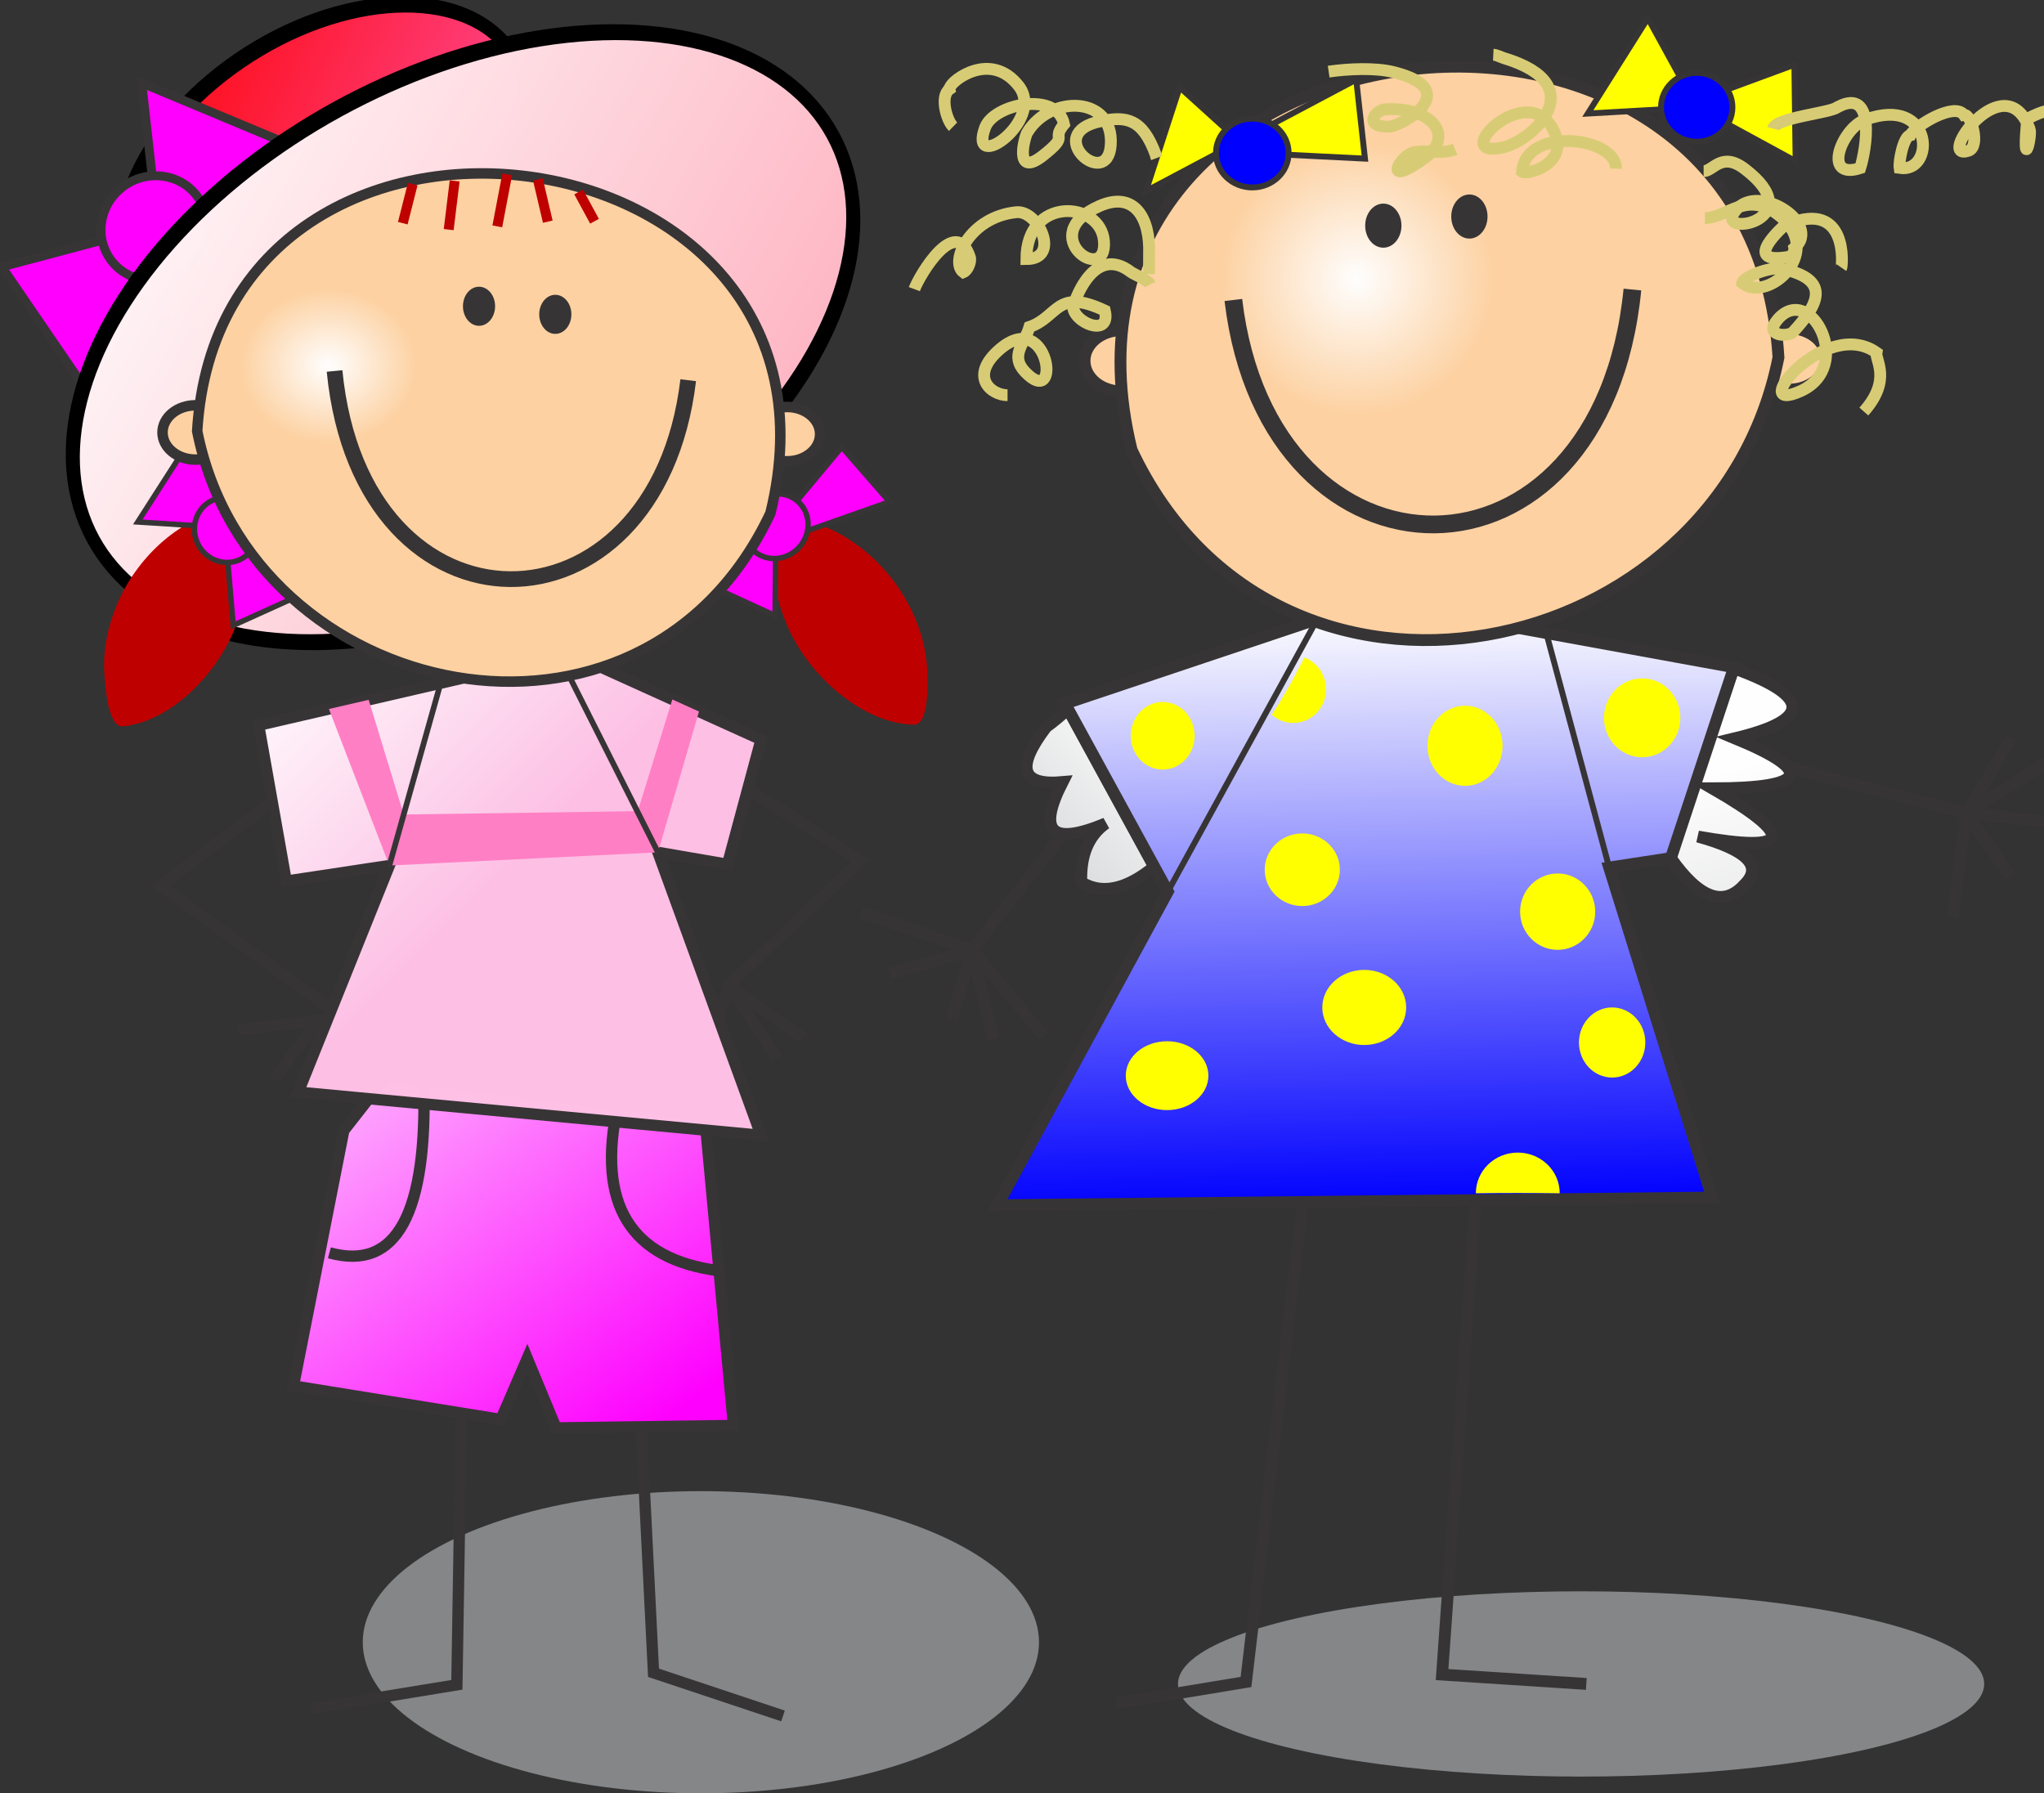 <?xml version="1.0" encoding="UTF-8" standalone="no"?>
<svg
   id="svg2"
   viewBox="0 0 376.096 329.91"
   version="1.1"
   inkscape:version="1.2.2 (b0a8486541, 2022-12-01)"
   sodipodi:docname="wakatta.svg"
   width="376.096"
   height="329.91"
   xmlns:inkscape="http://www.inkscape.org/namespaces/inkscape"
   xmlns:sodipodi="http://sodipodi.sourceforge.net/DTD/sodipodi-0.dtd"
   xmlns:xlink="http://www.w3.org/1999/xlink"
   xmlns="http://www.w3.org/2000/svg"
   xmlns:svg="http://www.w3.org/2000/svg"
   xmlns:rdf="http://www.w3.org/1999/02/22-rdf-syntax-ns#"
   xmlns:cc="http://creativecommons.org/ns#"
   xmlns:dc="http://purl.org/dc/elements/1.1/">
  <rect x="0" y="0" width="376.096" height="329.91" fill="#333333" stroke="none"/>
  <sodipodi:namedview
     id="namedview93"
     fit-margin-left="0"
     inkscape:zoom="0.93101488"
     borderopacity="1"
     inkscape:current-layer="imagebot_220"
     inkscape:cx="239.52356"
     inkscape:cy="118.15064"
     inkscape:window-maximized="0"
     showgrid="false"
     fit-margin-right="0"
     bordercolor="#666666"
     inkscape:window-x="26"
     guidetolerance="10"
     objecttolerance="10"
     inkscape:window-y="23"
     fit-margin-bottom="0"
     inkscape:window-width="1476"
     inkscape:pageopacity="0"
     inkscape:pageshadow="2"
     pagecolor="#ffffff"
     gridtolerance="10"
     inkscape:window-height="1144"
     fit-margin-top="0"
     inkscape:showpageshadow="2"
     inkscape:pagecheckerboard="0"
     inkscape:deskcolor="#d1d1d1" />
  <defs
     id="defs4">
    <linearGradient
       id="imagebot_455"
       x2="5.702"
       y1="-0.245"
       x1="5.515"
       y2="1.121">
      <stop
         id="stop7"
         stop-color="#fefefe"
         offset="0" />
      <stop
         id="stop9"
         stop-color="#d2d3d5"
         offset="1" />
    </linearGradient>
    <linearGradient
       id="imagebot_457"
       x1="190.71"
       xlink:href="#imagebot_455"
       gradientUnits="userSpaceOnUse"
       y1="344.31"
       gradientTransform="scale(0.853,1.173)"
       x2="119.75"
       y2="447.1" />
    <radialGradient
       id="imagebot_432"
       gradientUnits="userSpaceOnUse"
       cy="156.6"
       cx="295.34"
       r="81.222">
      <stop
         id="stop13"
         stop-color="#fefefe"
         offset="0" />
      <stop
         id="stop15"
         stop-color="#fdd1a1"
         offset="1" />
    </radialGradient>
    <linearGradient
       id="imagebot_453"
       y2="392.99"
       gradientUnits="userSpaceOnUse"
       y1="786.87"
       gradientTransform="scale(1.117,0.895)"
       x2="260.87"
       x1="272.38">
      <stop
         id="stop27"
         stop-opacity=".996"
         stop-color="#00f"
         offset=".004" />
      <stop
         id="stop29"
         stop-color="#fefefe"
         offset="1" />
    </linearGradient>
    <linearGradient
       id="linearGradient3088"
       y2="403.79"
       xlink:href="#imagebot_455"
       gradientUnits="userSpaceOnUse"
       x2="1235.7"
       gradientTransform="scale(0.747,1.339)"
       y1="259.44"
       x1="1216" />
    <linearGradient
       y2="1284.3"
       y1="1309.3"
       gradientTransform="scale(1.386,0.721)"
       x2="1222.2"
       gradientUnits="userSpaceOnUse"
       x1="1197.1"
       id="imagebot_390">
      <stop
         offset=".012"
         stop-color="#ff56aa"
         stop-opacity=".996"
         id="stop44" />
      <stop
         offset=".996"
         stop-color="#f00"
         stop-opacity=".996"
         id="stop46" />
    </linearGradient>
    <linearGradient
       y2="483.35"
       y1="716.57"
       gradientTransform="scale(1.027,0.974)"
       x2="760.27"
       gradientUnits="userSpaceOnUse"
       x1="514.46"
       id="imagebot_398">
      <stop
         offset=".02"
         stop-color="#ffc1e6"
         stop-opacity=".992"
         id="stop31" />
      <stop
         offset="1"
         stop-color="#fff"
         stop-opacity=".996"
         id="stop33" />
      <stop
         offset="1"
         stop-color="#ff0"
         stop-opacity=".996"
         id="stop35" />
      <stop
         offset="1"
         stop-color="#ff7f00"
         stop-opacity=".996"
         id="stop37" />
      <stop
         offset="1"
         stop-color="#ff0"
         stop-opacity=".996"
         id="stop39" />
      <stop
         offset="1"
         stop-color="#ff7f00"
         stop-opacity=".996"
         id="stop41" />
    </linearGradient>
    <linearGradient
       y2="1016.9"
       y1="1361.5"
       gradientTransform="scale(1.114,0.898)"
       x2="621.68"
       gradientUnits="userSpaceOnUse"
       x1="313.14"
       id="imagebot_404">
      <stop
         offset="0"
         stop-color="#f0f"
         stop-opacity=".996"
         id="stop26" />
      <stop
         offset="1"
         stop-color="#faf"
         stop-opacity=".996"
         id="stop28" />
    </linearGradient>
    <linearGradient
       y2="1284"
       y1="1329.8"
       gradientTransform="scale(1.414,0.707)"
       x2="1201.9"
       gradientUnits="userSpaceOnUse"
       x1="1156.2"
       id="imagebot_385">
      <stop
         offset="0"
         stop-color="#ffaaba"
         stop-opacity=".996"
         id="stop21" />
      <stop
         offset="1"
         stop-color="#fff"
         stop-opacity=".996"
         id="stop23" />
    </linearGradient>
    <radialGradient
       r="55.205"
       gradientTransform="scale(1.07,0.935)"
       cx="425.89"
       cy="170.64"
       gradientUnits="userSpaceOnUse"
       id="imagebot_368">
      <stop
         offset="0"
         stop-color="#fefefe"
         id="stop16" />
      <stop
         offset="1"
         stop-color="#fdd1a1"
         id="stop18" />
    </radialGradient>
  </defs>
  <g
     id="imagebot_220"
     transform="translate(-80.362,-236.552)">
    <title
       id="title32" />
    <g
       id="imagebot_408"
       clip-rule="evenodd"
       transform="matrix(-2.408,0,0,2.408,2838.3,-2085.8)">
      <g
         id="imagebot_466"
         style="fill:none;stroke:#373435;stroke-width:6.953"
         transform="translate(-0.328)">
        <polyline
           id="imagebot_470"
           points="697.72 441.16 650.84 470.73 676.63 507.73 676.23 507.11"
           transform="matrix(-0.13,0,0,0.13,1080,965.38)" />
        <g
           id="imagebot_467">
          <polyline
             id="imagebot_469"
             points="520.6 437.04 650.84 470.73 699.97 475.83"
             transform="matrix(-0.13,0,0,0.13,1080,965.38)" />
          <polyline
             id="imagebot_468"
             points="642.73 531.51 650.84 470.73 677.4 426.15"
             transform="matrix(-0.13,0,0,0.13,1080,965.38)" />
        </g>
      </g>
      <g
         id="imagebot_461"
         style="fill:none;stroke:#373435;stroke-width:6.953"
         transform="translate(-0.328)">
        <polyline
           id="imagebot_465"
           points="1.115 528.95 66.255 551.02 108.45 601.65"
           transform="matrix(-0.13,0,0,0.13,1080,965.38)" />
        <g
           id="imagebot_462">
          <polyline
             id="imagebot_464"
             points="126.32 474.67 66.255 551.02 54.378 591.97"
             transform="matrix(-0.13,0,0,0.13,1080,965.38)" />
          <polyline
             id="imagebot_463"
             points="78.808 603.62 66.255 551.02 17.666 565.15"
             transform="matrix(-0.13,0,0,0.13,1080,965.38)" />
        </g>
      </g>
      <ellipse
         id="imagebot_460"
         style="fill:#848688;fill-rule:evenodd"
         cy="982.5"
         rx="236.95"
         ry="54.453"
         transform="matrix(-0.13,0,0,0.13,1080,965.38)"
         cx="426.85" />
      <polyline
         id="imagebot_459"
         style="fill:none;stroke:#373435;stroke-width:6.953"
         points="361.86 698.11 342.07 977 426.85 982.5"
         transform="matrix(-0.13,0,0,0.13,1079.6,965.38)" />
      <polyline
         id="imagebot_458"
         style="fill:none;stroke:#373435;stroke-width:6.953"
         points="260.11 699.21 226.81 981.34 150.4 993.97"
         transform="matrix(-0.13,0,0,0.13,1079.6,965.38)" />
      <g
         id="imagebot_435"
         transform="translate(-0.328)">
        <path
           id="imagebot_456"
           d="m 122.73,409.39 50.7,92.76 c -16.413,13.454 -30.7,16.497 -42.858,9.128 -0.559,-15.853 4.224,-27.382 14.35,-34.586 -31.932,13.327 -40.394,5.233 -25.388,-24.284 -24.478,2.204 -27.667,-8.589 -9.566,-32.378 4.537,-3.288 8.791,-6.835 12.762,-10.64 z"
           style="fill:url(#imagebot_457);fill-rule:evenodd;stroke:#373435;stroke-width:6.953"
           transform="matrix(-0.13,0,0,0.13,1080,965.38)"
           inkscape:connector-curvature="0" />
        <path
           id="imagebot_454"
           d="m 477.12,497.09 c -0.946,-4.754 -0.325,-1.61 -0.325,-1.999 l 37.1,-109.64 c 45.937,16.596 46.202,30.331 0.796,41.205 47.296,19.535 42.88,29.346 -13.246,29.435 49.489,28.63 46.668,38.074 -8.462,28.331 29.243,8.058 38.318,17.501 27.226,28.331 -12.063,13.297 -26.427,8.077 -43.091,-15.662 z"
           style="fill:url(#linearGradient3088);fill-rule:evenodd;stroke:#373435;stroke-width:6.953"
           transform="matrix(-0.13,0,0,0.13,1080,965.38)"
           inkscape:connector-curvature="0" />
        <polygon
           id="imagebot_452"
           style="fill:url(#imagebot_453);fill-rule:evenodd;stroke:#373435;stroke-width:6.953"
           points="440.85,502.64 501.41,696.61 81.297,701.13 181.42,516.77 121.02,406.26 269.33,356.55 352.14,355.38 514.21,384.92 477.12,497.09 "
           transform="matrix(-0.13,0,0,0.13,1080,965.38)" />
        <line
           id="imagebot_451"
           style="fill:none;stroke:#373435;stroke-width:3.477"
           x1="181.42"
           transform="matrix(-0.13,0,0,0.13,1080,965.38)"
           y1="516.77"
           x2="269.02"
           y2="357.09" />
        <line
           id="imagebot_450"
           style="fill:none;stroke:#373435;stroke-width:3.477"
           x1="403.88"
           transform="matrix(-0.13,0,0,0.13,1080,965.38)"
           y1="364.81"
           x2="440.85"
           y2="502.64" />
        <ellipse
           id="imagebot_445"
           style="fill:#ffff00;fill-rule:evenodd"
           cy="503.92"
           rx="22.076"
           ry="21.34"
           transform="matrix(-0.13,0,0,0.13,1080,965.38)"
           cx="260.45" />
        <ellipse
           id="imagebot_444"
           style="fill:#ffff00;fill-rule:evenodd"
           cy="431.07"
           rx="22.076"
           ry="23.547"
           transform="matrix(-0.13,0,0,0.13,1080,965.38)"
           cx="356.11" />
        <ellipse
           id="imagebot_443"
           style="fill:#ffff00;fill-rule:evenodd"
           cy="413.78"
           rx="22.444"
           ry="23.179"
           transform="matrix(-0.13,0,0,0.13,1080,965.49)"
           cx="460.23" />
        <ellipse
           id="imagebot_442"
           style="fill:#ffff00;fill-rule:evenodd"
           cy="425.18"
           rx="18.764"
           ry="19.868"
           transform="matrix(-0.13,0,0,0.13,1080,965.38)"
           cx="178.4" />
        <ellipse
           id="imagebot_441"
           style="fill:#ffff00;fill-rule:evenodd"
           cy="528.57"
           rx="22.076"
           ry="22.444"
           transform="matrix(-0.13,0,0,0.13,1080,965.38)"
           cx="410.56" />
        <ellipse
           id="imagebot_440"
           style="fill:#ffff00;fill-rule:evenodd"
           cy="584.87"
           rx="24.651"
           ry="22.076"
           transform="matrix(-0.13,0,0,0.13,1080,965.38)"
           cx="296.87" />
        <ellipse
           id="imagebot_439"
           style="fill:#ffff00;fill-rule:evenodd"
           cy="605.47"
           rx="19.5"
           ry="20.604"
           transform="matrix(-0.13,0,0,0.13,1080,965.38)"
           cx="442.58" />
        <ellipse
           id="imagebot_438"
           style="fill:#ffff00;fill-rule:evenodd"
           cy="624.97"
           rx="24.283"
           ry="20.236"
           transform="matrix(-0.13,0,0,0.13,1080,965.38)"
           cx="180.98" />
        <path
           id="imagebot_437"
           d="m 242.52,412.85 c 3.381,2.981 7.783,4.784 12.595,4.784 10.666,0 19.342,-8.775 19.312,-19.771 -0.024,-8.587 -5.353,-15.981 -12.713,-18.682 -2.393,4.272 -8.29,16.966 -19.194,33.669 z"
           style="fill:#ffff00;fill-rule:evenodd"
           transform="matrix(-0.13,0,0,0.13,1080,965.38)"
           inkscape:connector-curvature="0" />
        <path
           id="imagebot_436"
           d="m 387.12,670.18 c 13.615,0 24.651,10.708 24.651,23.916 -18.397,-0.217 -31.825,-0.217 -49.302,0 0,-13.208 11.036,-23.916 24.651,-23.916 z"
           style="fill:#ffff00;fill-rule:evenodd"
           transform="matrix(-0.13,0,0,0.13,1080,965.38)"
           inkscape:connector-curvature="0" />
      </g>
      <g
         id="imagebot_409">
        <g
           id="imagebot_427"
           style="stroke:#373435">
          <ellipse
             id="imagebot_434"
             style="fill:#fdd1a1;fill-rule:evenodd;stroke-width:6.953"
             cy="204.79"
             rx="21.846"
             ry="18.014"
             transform="matrix(-0.13,0,0,0.13,1080,965.38)"
             cx="156.83" />
          <ellipse
             id="imagebot_433"
             style="fill:#fdd1a1;fill-rule:evenodd;stroke-width:6.953"
             cy="203.68"
             rx="21.846"
             ry="18.014"
             transform="matrix(-0.13,0,0,0.13,1080,965.38)"
             cx="549.28" />
          <path
             id="imagebot_431"
             d="M 162.67,257.19 C 98.369,-4.26 527.12,-58.43 542.87,202.76 507.01,383.6 248.09,438.8 162.67,257.19 Z"
             style="fill:url(#imagebot_432);fill-rule:evenodd;stroke-width:6.953"
             transform="matrix(-0.13,0,0,0.13,1080,965.38)"
             inkscape:connector-curvature="0" />
          <ellipse
             id="imagebot_430"
             style="fill:#373435;fill-rule:evenodd;stroke-width:1.391"
             cy="119.98"
             rx="9.965"
             ry="12.264"
             transform="matrix(-0.13,0,0,0.13,1080,965.38)"
             cx="361.2" />
          <ellipse
             id="imagebot_429"
             style="fill:#373435;fill-rule:evenodd;stroke-width:1.391"
             cy="125.34"
             rx="9.965"
             ry="12.264"
             transform="matrix(-0.13,0,0,0.13,1080,965.38)"
             cx="310.61" />
          <path
             id="imagebot_428"
             d="M 457.02,162.9 C 438.93,346.86 243.46,345.07 222.46,169.03"
             style="fill:none;stroke-width:10.429"
             transform="matrix(-0.13,0,0,0.13,1080,965.38)"
             inkscape:connector-curvature="0" />
        </g>
        <g
           id="imagebot_424"
           style="fill-rule:evenodd;stroke:#373435;stroke-width:3.477">
          <polygon
             id="imagebot_426"
             style="fill:#ffff00"
             points="294.68,39.513 171.04,105.08 190.91,44.006 233.59,82.64 299.82,85.95 "
             transform="matrix(-0.13,0,0,0.13,1080,965.38)" />
          <ellipse
             id="imagebot_425"
             style="fill:#0000ff"
             cy="82.64"
             rx="21.34"
             ry="20.236"
             transform="matrix(-0.13,0,0,0.13,1080,965.38)"
             cx="233.59" />
        </g>
        <g
           id="imagebot_421"
           style="fill-rule:evenodd;stroke:#373435;stroke-width:3.477">
          <polygon
             id="imagebot_423"
             style="fill:#ffff00"
             points="482.31,56.516 430.8,59.46 466.12,3.426 494.82,55.781 552.96,87.422 552.22,30.761 "
             transform="matrix(-0.13,0,0,0.13,1080,965.38)" />
          <ellipse
             id="imagebot_422"
             style="fill:#0000ff"
             cy="55.781"
             rx="20.972"
             ry="20.236"
             transform="matrix(-0.13,0,0,0.13,1080,965.38)"
             cx="494.82" />
        </g>
        <g
           id="imagebot_417"
           style="fill:none;stroke:#d7cc75;stroke-width:6.953">
          <path
             id="imagebot_420"
             d="m 89.734,225 c -9.981,0 -22.722,-11.246 -4.72,-26.86 29.242,-25.361 36.958,36.279 14.991,13.131 -9.114,-9.605 -0.176,-16.729 2.607,-26.376 17.165,-5.942 15.713,-23.12 44.31,-9.629 4.313,18.444 -24.829,4.14 -17.387,-5.792 -0.029,-0.112 11.215,-33.391 32.682,-16.893 1.458,1.119 10.115,4.785 11.406,7.295"
             transform="matrix(-0.13,0,0,0.13,1080,965.38)"
             inkscape:connector-curvature="0" />
          <path
             id="imagebot_419"
             d="m 34.947,162.66 c 3.086,-8.283 24.347,-44.043 32.651,-18.765 0.868,2.644 -1.347,7.827 -3.826,8.831 -8.12,-6.045 3.599,-32.552 31.148,-35.291 13.157,-1.307 26.177,27.564 5.886,27.564 0,-37.062 43.645,-34.411 45.593,-10.575 2.195,26.861 -41.294,-3.576 -2.67,-20.605 20.938,-9.231 29.879,7.686 29.192,27.869 -0.065,1.904 0,9.677 0,12.142"
             transform="matrix(-0.13,0,0,0.13,1080,965.38)"
             inkscape:connector-curvature="0" />
          <path
             id="imagebot_418"
             d="M 57.72,67.186 C 53.817,63.405 49.915,49.178 55.576,45.174 55.412,44.449 55.38,44.783 55.943,44.085 56.964,39.869 79.94,22.294 96.321,43.271 112.13,63.517 66.239,95.654 76.547,67.649 81.663,53.75 118.91,46.013 122.94,65.714 c -8.004,9.787 3.8,5.683 -12.267,18.365 -18.016,14.221 -10.602,-12.283 -9.167,-13.782 13.642,-22 50.703,-21.287 48.903,7.464 -1.737,27.747 -41.308,-6.742 -5.687,-13.856 14.703,-2.936 24.352,-1.727 32.175,19.941 0.134,0.991 0.074,0.663 0.483,1.762"
             transform="matrix(-0.13,0,0,0.13,1080,965.38)"
             inkscape:connector-curvature="0" />
        </g>
        <g
           id="imagebot_413"
           style="fill:none;stroke:#d7cc75;stroke-width:6.953">
          <path
             id="imagebot_416"
             d="m 700.13,57.988 -0.946,0.273 c -5.032,1.452 -8.072,3.48 -10.092,4.142 -3.195,33.981 2.941,10.293 1.408,6.16 -14.531,-39.191 -56.104,19.585 -35.899,12.73 7.045,-2.39 1.543,-22.003 -2.733,-21.034 -5.521,-7.787 -28.951,6.568 -31.454,11.868 -4.064,0.615 -6.94,15.562 -6.349,19.311 21.178,3.342 20.41,-43.125 -20.173,-28.363 -13.889,5.053 -25.712,35.745 -2.975,28.457 3.5,-10.916 9.361,-47.495 -12.72,-36.152 l -0.777,0.4 c -4.124,3.336 -35.957,6.006 -37.709,12.509"
             transform="matrix(-0.13,0,0,0.13,1080,965.38)"
             inkscape:connector-curvature="0" />
          <path
             id="imagebot_415"
             d="m 579.82,149.97 c 0.479,-0.695 4.421,-39.901 -31.305,-25.576 -1.09,0.437 -0.367,0.189 -1.441,0.189 -0.002,0.004 -27.754,24.033 1.567,19.133 2.083,-0.349 3.913,-3.097 3.521,-5.183 17.409,-14.503 -23.925,-40.771 -35.784,-20.205 -7.97,13.824 45.314,3.131 6.686,-26.312 -13.648,-10.402 -18.474,1.293 -24.189,1.293"
             transform="matrix(-0.13,0,0,0.13,1080,965.38)"
             inkscape:connector-curvature="0" />
          <path
             id="imagebot_414"
             d="m 593.06,234.6 c 16.549,-18.689 6.598,-30.07 7.422,-34.648 -30.473,-21.614 -77.386,37.491 -44.552,22.622 31.99,-14.486 5.568,-64.06 -13.403,-42.239 -8.945,10.289 6.253,10.497 8.957,7.538 14.158,-15.491 23.641,-30.744 -6.834,-37.192 -6.211,-1.315 -22.471,4.525 -23.074,8.415 15.175,12.209 50.313,-19.263 20.257,-40.814 -18.424,-13.212 -29.538,2.627 -42.228,2.627"
             transform="matrix(-0.13,0,0,0.13,1080,965.38)"
             inkscape:connector-curvature="0" />
        </g>
        <g
           id="imagebot_410"
           style="fill:none;stroke:#d7cc75;stroke-width:6.953">
          <path
             id="imagebot_412"
             d="m 447.36,91.838 c 0.617,-18.5 -53.043,-25.351 -55.19,1.84 2.375,2.05 29.709,-4.557 17.787,-25.661 -16.184,-28.649 -62.024,18.915 -28.709,11.248 16.944,-3.899 52.86,-36.464 0.326,-52.362 -2.118,-0.64 -4.298,-1.93 -6.329,-2.028"
             transform="matrix(-0.13,0,0,0.13,1080,965.38)"
             inkscape:connector-curvature="0" />
          <path
             id="imagebot_411"
             d="m 352.8,80.432 c -7.535,3.121 -15.082,0.221 -23.837,1.688 -8.553,1.432 -19.968,22.349 6.029,3.432 17.634,-12.831 4.473,-30.052 -22.937,-28.636 -6.225,0.322 -13.571,10.271 1.65,10.271 7.389,0 45.209,-21.463 3.006,-32.074 -10.968,-2.758 -27.099,-1.918 -38.233,-0.304"
             transform="matrix(-0.13,0,0,0.13,1080,965.38)"
             inkscape:connector-curvature="0" />
        </g>
      </g>
    </g>
    <g
       transform="translate(43.423,149.903)"
       id="imagebot_220-6">
      <title
         id="title49" />
      <g
         transform="matrix(-2.06,0,0,2.06,3048.4,-1853.2)"
         id="imagebot_354">
        <g
           transform="matrix(0.886,0,0,0.886,76.928,108.22)"
           clip-rule="evenodd"
           id="imagebot_391">
          <ellipse
             cx="337.5"
             cy="1460.8"
             transform="matrix(0.101,0,0,0.101,1458.4,958.71)"
             ry="150.8"
             rx="337.5"
             style="fill:#848688;fill-rule:evenodd"
             id="imagebot_407" />
          <polyline
             transform="matrix(0.101,0,0,0.101,1458.4,958.71)"
             points="727.05 1527.2 581.04 1503.3 576.26 1208.9"
             style="fill:none;stroke:#373435;stroke-width:11.308"
             id="imagebot_406" />
          <polyline
             transform="matrix(0.101,0,0,0.101,1458.4,958.71)"
             points="399.13 1204.1 384.77 1491.3 255.52 1534.4"
             style="fill:none;stroke:#373435;stroke-width:11.308"
             id="imagebot_405" />
          <polygon
             transform="matrix(0.101,0,0,0.101,1458.8,959.04)"
             points="506.84,1174.2 533.17,1235.2 740.22,1201.7 689.95,946.77 646.87,891.72 329.72,932.41 300.99,1241.2 478.12,1243.6 "
             style="fill:url(#imagebot_404);fill-rule:evenodd;stroke:#373435;stroke-width:11.308"
             id="imagebot_403" />
          <path
             d="m 306.98,593.71 c -7.674,6.064 -1.8,2.653 -10.771,5.984 l -122.07,77.792 131.65,124.47 11.969,39.495"
             transform="matrix(0.101,0,0,0.101,1458.8,959.04)"
             style="fill:none;stroke:#373435;stroke-width:11.308"
             inkscape:connector-curvature="0"
             id="imagebot_402" />
          <polyline
             transform="matrix(0.101,0,0,0.101,1458.8,959.04)"
             points="704.32 824.7 873.06 702.62 747.4 608.08"
             style="fill:none;stroke:#373435;stroke-width:11.308"
             id="imagebot_401" />
          <path
             d="m 416.46,921.28 c 21.461,98.79 -12.239,153.96 -101.1,165.51"
             transform="matrix(0.101,0,0,0.101,1458.8,959.04)"
             style="fill:none;stroke:#373435;stroke-width:11.308"
             inkscape:connector-curvature="0"
             id="imagebot_400" />
          <path
             d="m 610.22,896.42 c -4.189,133.45 27.177,190.92 94.097,172.42"
             transform="matrix(0.101,0,0,0.101,1458.8,959.04)"
             style="fill:none;stroke:#373435;stroke-width:11.308"
             inkscape:connector-curvature="0"
             id="imagebot_399" />
          <polygon
             transform="matrix(0.101,0,0,0.101,1458.8,959.04)"
             points="735.43,908.47 644.48,682.28 747.4,697.84 774.92,542.25 536.76,487.2 450.59,476.43 273.47,556.61 306.98,681.08 376.39,669.11 273.47,951.56 "
             style="fill:url(#imagebot_398);fill-rule:evenodd;stroke:#373435;stroke-width:11.308"
             id="imagebot_397" />
          <polygon
             transform="matrix(0.101,0,0,0.101,1458.8,959.04)"
             points="644.48,682.28 704.82,526.05 665.14,516.88 630.15,631.33 397.09,628.01 395.53,624.84 362.03,516.52 335.45,528.56 376.39,669.11 "
             style="fill:#ff7fc5;fill-rule:evenodd"
             id="imagebot_396" />
          <polyline
             transform="matrix(0.101,0,0,0.101,1458.8,959.04)"
             points="644.48 682.28 593.31 500.27 593.31 500.27"
             style="fill:none;stroke:#373435;stroke-width:5.654"
             id="imagebot_395" />
          <polyline
             transform="matrix(0.101,0,0,0.101,1458.8,959.04)"
             points="795.27 846.24 715.09 836.66 759.37 895.31"
             style="fill:none;stroke:#373435;stroke-width:11.308"
             id="imagebot_394" />
          <path
             d="m 257.91,874.96 c 1.903,-3.633 2.466,-5.202 4.787,-8.377 l 43.084,-64.628 -73.004,51.463 1.197,-2.394"
             transform="matrix(0.101,0,0,0.101,1458.8,959.04)"
             style="fill:none;stroke:#373435;stroke-width:11.308"
             inkscape:connector-curvature="0"
             id="imagebot_393" />
          <line
             x1="376.39"
             y1="669.11"
             x2="463.76"
             transform="matrix(0.101,0,0,0.101,1458.8,959.04)"
             y2="495.58"
             style="fill:none;stroke:#373435;stroke-width:5.654"
             id="imagebot_392" />
        </g>
        <g
           id="imagebot_355">
          <g
             transform="translate(-0.168,-0.168)"
             id="imagebot_383">
            <ellipse
               cx="1677.1"
               cy="935.38"
               transform="matrix(0.995,0.637,-0.799,1.248,511.7,-1278.3)"
               ry="8.523"
               rx="16.844"
               style="fill:url(#imagebot_390);stroke:#000000"
               id="imagebot_389" />
            <g
               transform="matrix(0.286,-1.617,1.617,0.286,-563,3010.6)"
               clip-rule="evenodd"
               style="fill:#ff00ff;fill-rule:evenodd;stroke:#373435;stroke-width:3.477"
               id="imagebot_386">
              <polygon
                 transform="matrix(-0.059,0.126,-0.126,-0.059,1477.5,929.6)"
                 points="482.31,56.516 430.8,59.46 466.12,3.426 494.82,55.781 552.96,87.422 552.22,30.761 "
                 id="imagebot_388" />
              <ellipse
                 cx="494.82"
                 cy="55.781"
                 transform="matrix(-0.059,0.126,-0.126,-0.059,1477.9,929.79)"
                 ry="20.236"
                 rx="20.972"
                 id="imagebot_387" />
            </g>
            <ellipse
               cx="1667.7"
               cy="923.98"
               transform="matrix(1.036,0.567,-0.712,1.3,350.82,-1174.8)"
               ry="15.682"
               rx="31.873"
               style="fill:url(#imagebot_385);stroke:#000000"
               id="imagebot_384" />
          </g>
          <g
             transform="translate(0,0.168)"
             id="imagebot_377">
            <g
               transform="matrix(-0.021,-0.04,-0.034,0.018,1455.9,1003.9)"
               id="imagebot_381">
              <path
                 d="m 220.97,0.668 c 97.219,-6.261 201.14,38.968 255.3,122.53 19.273,29.735 -43.39,78.156 -63.825,93.52 -42.576,32.007 -94.626,50.303 -147.61,54.14 -96.04,6.95 -211.92,-37.66 -261.59,-125.51 -16.453,-29.09 53.141,-79.43 72.946,-93.82 42.384,-30.791 92.644,-47.507 144.77,-50.864"
                 inkscape:connector-curvature="0"
                 style="fill:#bf0000"
                 id="imagebot_382" />
            </g>
            <g
               clip-rule="evenodd"
               style="fill:#ff00ff;fill-rule:evenodd;stroke:#373435;stroke-width:3.477"
               id="imagebot_378">
              <polygon
                 transform="matrix(-0.059,0.126,-0.126,-0.059,1477.5,929.6)"
                 points="482.31,56.516 430.8,59.46 466.12,3.426 494.82,55.781 552.96,87.422 552.22,30.761 "
                 id="imagebot_380" />
              <ellipse
                 cx="494.82"
                 cy="55.781"
                 transform="matrix(-0.059,0.126,-0.126,-0.059,1477.9,929.79)"
                 ry="20.236"
                 rx="20.972"
                 id="imagebot_379" />
            </g>
          </g>
          <g
             transform="translate(0,0.168)"
             id="imagebot_371">
            <g
               transform="matrix(0.025,-0.038,0.032,0.021,1375.5,1003.3)"
               id="imagebot_375">
              <path
                 d="m 220.97,0.668 c 97.219,-6.261 201.14,38.968 255.3,122.53 19.273,29.735 -43.39,78.156 -63.825,93.52 -42.576,32.007 -94.626,50.303 -147.61,54.14 -96.04,6.95 -211.92,-37.66 -261.59,-125.51 -16.453,-29.09 53.141,-79.43 72.946,-93.82 42.384,-30.791 92.644,-47.507 144.77,-50.864"
                 inkscape:connector-curvature="0"
                 style="fill:#bf0000"
                 id="imagebot_376" />
            </g>
            <g
               clip-rule="evenodd"
               style="fill:#ff00ff;fill-rule:evenodd;stroke:#373435;stroke-width:3.477"
               id="imagebot_372">
              <polygon
                 transform="matrix(-0.094,-0.102,0.102,-0.094,1406.1,1020.1)"
                 points="294.68,39.513 171.04,105.08 190.91,44.006 233.59,82.64 299.82,85.95 "
                 id="imagebot_374" />
              <ellipse
                 cx="233.59"
                 cy="82.64"
                 transform="matrix(-0.094,-0.102,0.102,-0.094,1406.1,1020.1)"
                 ry="20.236"
                 rx="21.34"
                 id="imagebot_373" />
            </g>
          </g>
          <g
             transform="translate(-0.168)"
             id="imagebot_356">
            <g
               transform="matrix(0.886,0,0,0.886,-33.698,99.317)"
               clip-rule="evenodd"
               style="stroke:#373435"
               id="imagebot_363">
              <ellipse
                 cx="156.83"
                 cy="204.79"
                 transform="matrix(0.152,0,0,0.152,1585,963.38)"
                 ry="18.014"
                 rx="21.846"
                 style="fill:#fdd1a1;fill-rule:evenodd;stroke-width:6.953"
                 id="imagebot_370" />
              <ellipse
                 cx="549.28"
                 cy="203.68"
                 transform="matrix(0.152,0,0,0.152,1585,963.38)"
                 ry="18.014"
                 rx="21.846"
                 style="fill:#fdd1a1;fill-rule:evenodd;stroke-width:6.953"
                 id="imagebot_369" />
              <path
                 d="M 162.67,257.19 C 98.369,-4.26 527.12,-58.43 542.87,202.76 507.01,383.6 248.09,438.8 162.67,257.19 Z"
                 transform="matrix(0.152,0,0,0.152,1585.8,963.38)"
                 style="fill:url(#imagebot_368);fill-rule:evenodd;stroke-width:6.953"
                 inkscape:connector-curvature="0"
                 id="imagebot_367" />
              <ellipse
                 cx="361.2"
                 cy="119.98"
                 transform="matrix(0.152,0,0,0.152,1585,963.38)"
                 ry="12.264"
                 rx="9.965"
                 style="fill:#373435;fill-rule:evenodd;stroke-width:1.391"
                 id="imagebot_366" />
              <ellipse
                 cx="310.61"
                 cy="125.34"
                 transform="matrix(0.152,0,0,0.152,1585,963.38)"
                 ry="12.264"
                 rx="9.965"
                 style="fill:#373435;fill-rule:evenodd;stroke-width:1.391"
                 id="imagebot_365" />
              <path
                 d="M 457.02,162.9 C 438.93,346.86 243.46,345.07 222.46,169.03"
                 transform="matrix(0.152,0,0,0.152,1585,963.38)"
                 style="fill:none;stroke-width:10.429"
                 inkscape:connector-curvature="0"
                 id="imagebot_364" />
            </g>
            <g
               transform="translate(0,0.168)"
               style="fill:none;stroke:#bf0000"
               id="imagebot_357">
              <line
                 x1="1509.3"
                 y1="959.72"
                 x2="1508.3"
                 transform="matrix(0.886,0,0,0.886,76.76,107.22)"
                 y2="963.98"
                 id="imagebot_362" />
              <line
                 x1="1512.2"
                 y1="959.72"
                 x2="1513.2"
                 transform="matrix(0.886,0,0,0.886,76.928,106.77)"
                 y2="964.96"
                 id="imagebot_361" />
              <line
                 x1="1517.5"
                 y1="960.05"
                 x2="1518.1"
                 transform="matrix(0.886,0,0,0.886,76.928,107.06)"
                 y2="964.96"
                 id="imagebot_360" />
              <line
                 x1="1521.4"
                 y1="960.7"
                 x2="1522.4"
                 transform="matrix(0.886,0,0,0.886,77.218,106.77)"
                 y2="964.64"
                 id="imagebot_359" />
              <line
                 x1="1505"
                 y1="960.05"
                 x2="1503.4"
                 transform="matrix(0.886,0,0,0.886,76.928,108.05)"
                 y2="963"
                 id="imagebot_358" />
            </g>
          </g>
        </g>
      </g>
    </g>
  </g>
</svg>
